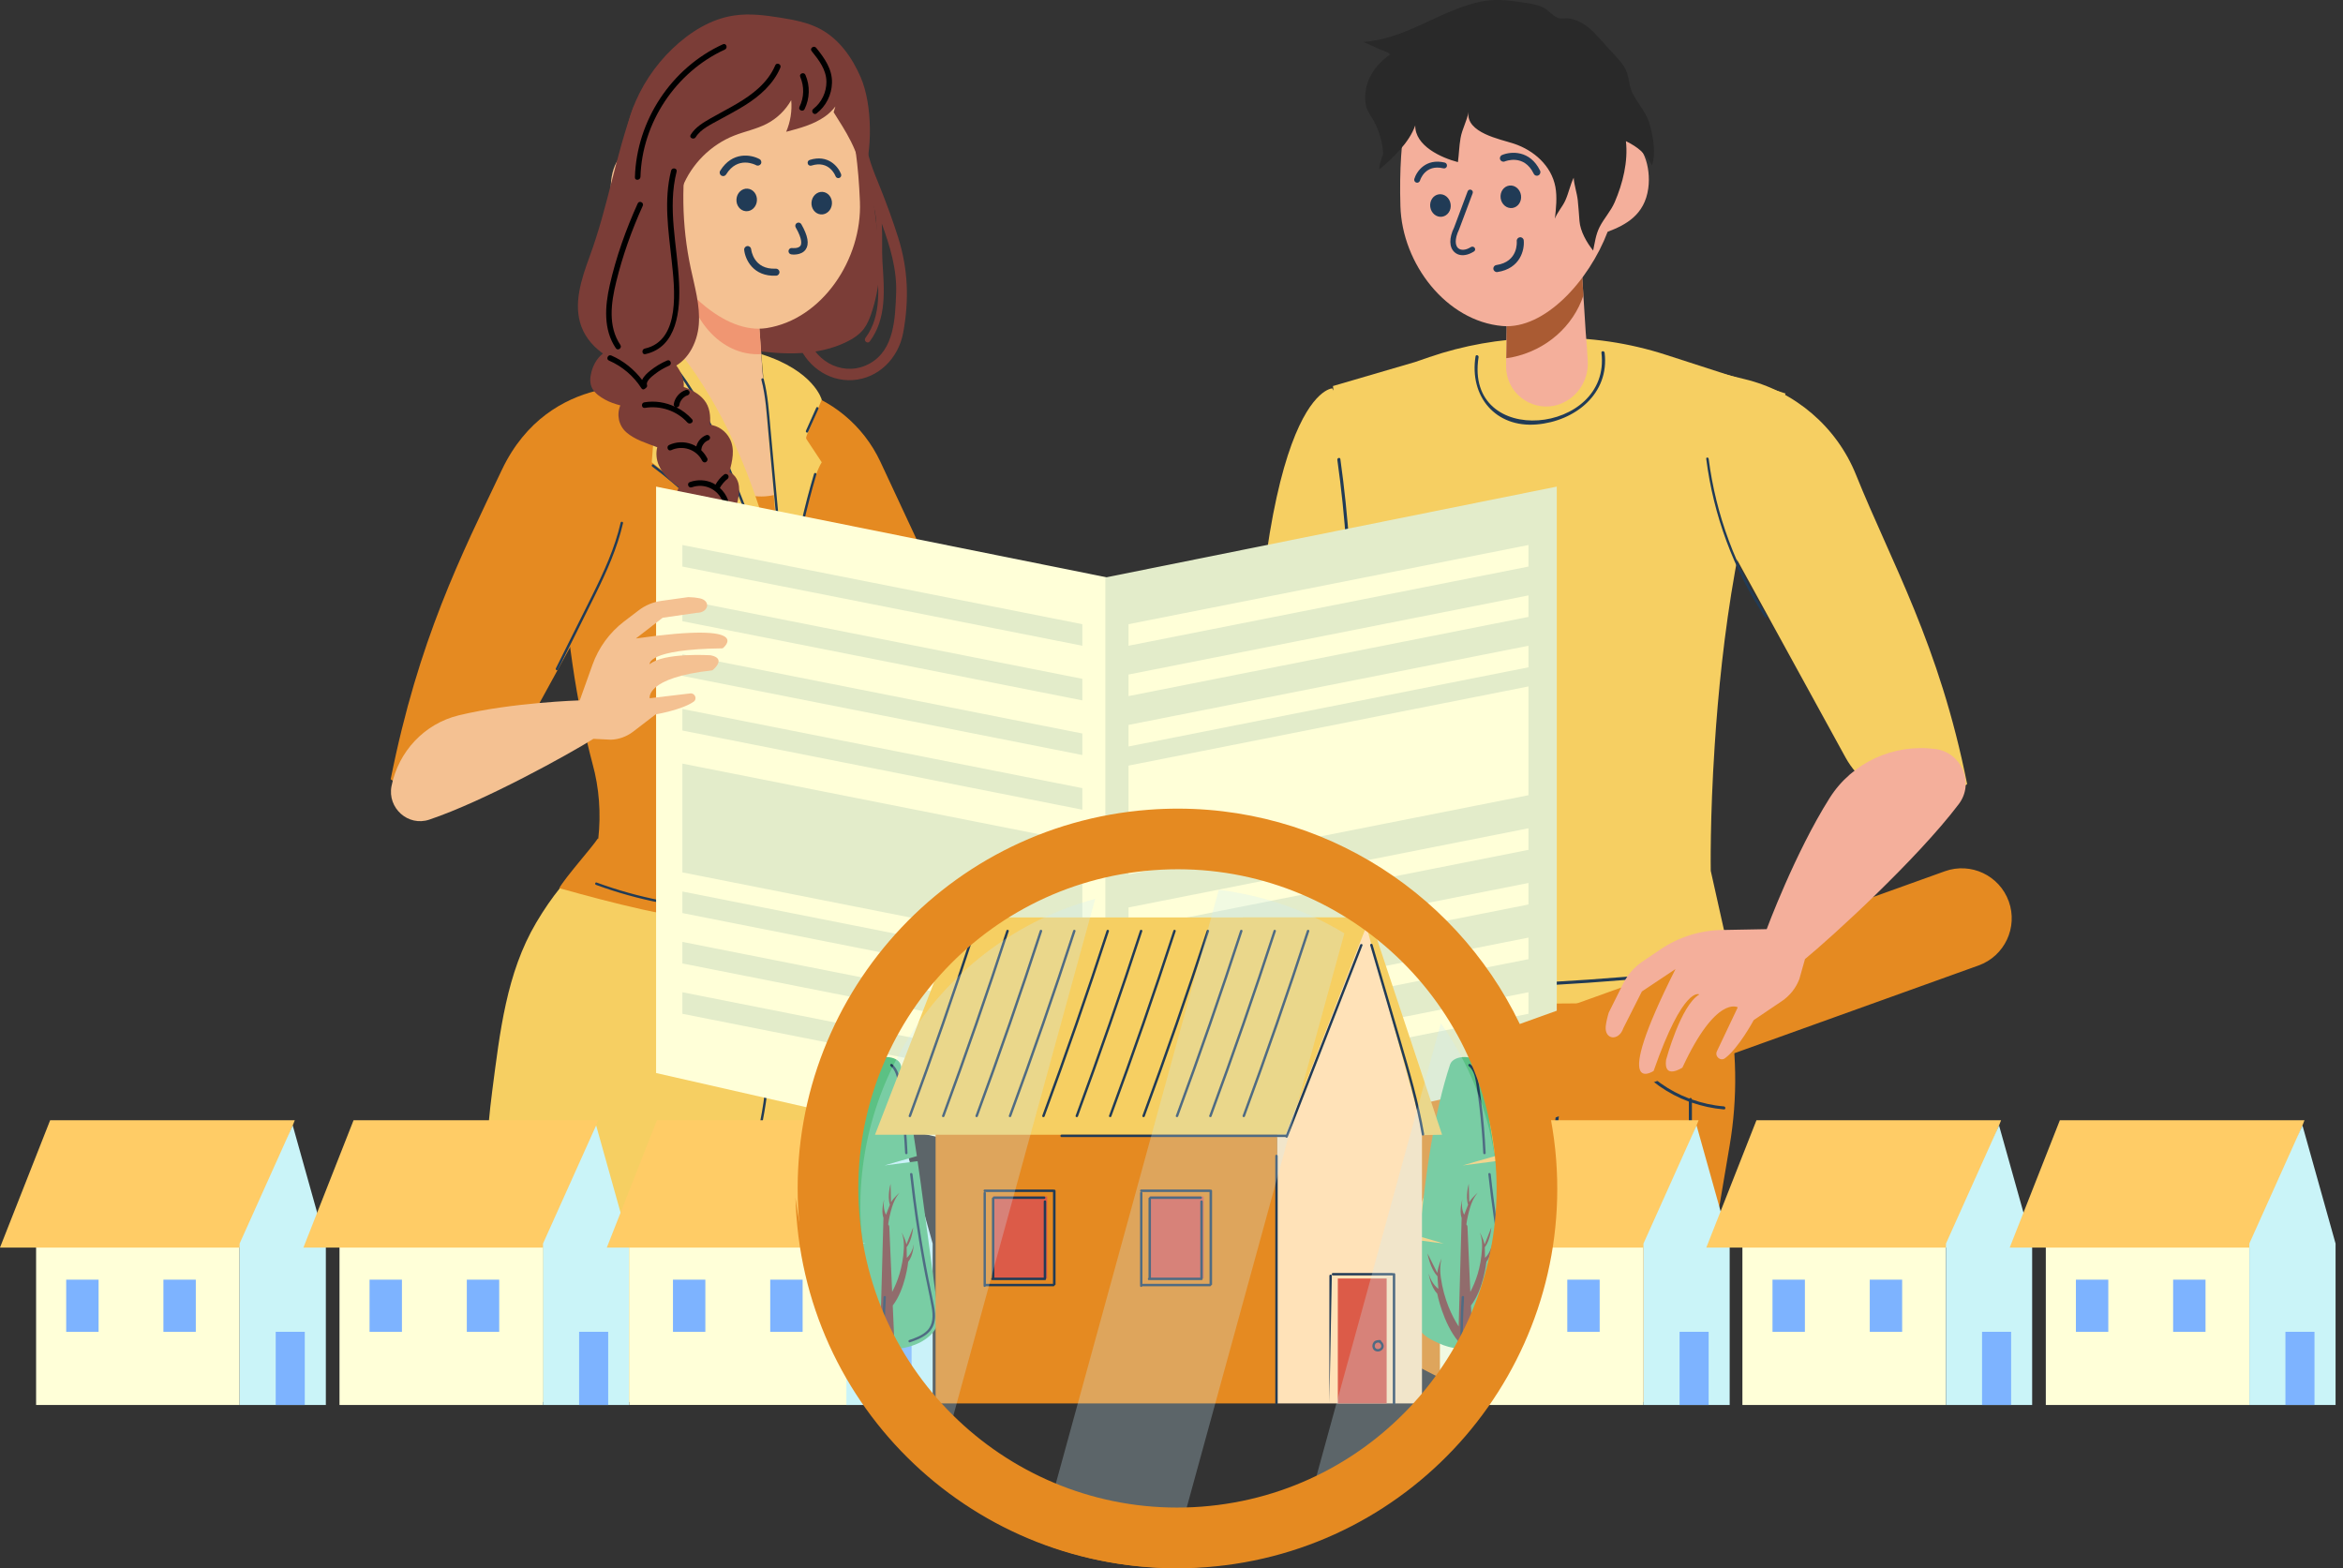 <svg width="251" height="168" viewBox="0 0 251 168" fill="none" xmlns="http://www.w3.org/2000/svg">
<rect x="0" y="0" width="251" height="168" fill="#333333" stroke="none"/>
<path d="M185.286 122.753L180.645 150.187H164.002L165.308 128.067L165.319 127.853L165.261 128.083L159.283 150.187L141.923 141.273C142.676 135.885 143.381 130.811 144.003 126.197C145.048 118.436 145.879 112.004 146.36 107.661C146.668 104.902 146.841 102.995 146.841 102.132L182.333 97.628L182.736 97.581L184.711 105.743C184.821 106.198 184.92 106.642 185.014 107.097C186.08 112.244 186.174 117.564 185.286 122.753Z" fill="#E58A21"/>
<path d="M134.001 89.037H144.682L150.828 54.553L142.723 41.604C142.728 41.604 134.001 41.808 134.001 89.037Z" fill="#F6CF62"/>
<path d="M184.711 99.739C184.863 100.403 184.863 101.082 184.727 101.756L185.025 107.353L145.994 107.666L144.259 102.221C146.747 73.486 142.796 41.353 142.796 41.353L151.591 38.782L153.122 38.254C156.801 36.995 160.652 36.31 164.535 36.232L166.207 36.201C170.367 36.117 174.511 36.728 178.466 38.009L191.285 42.153C186.3 53.414 184.403 68.877 183.692 79.845C183.169 87.731 183.269 93.285 183.269 93.285L184.711 99.739Z" fill="#F6CF62"/>
<path d="M178.064 38.374C178.064 38.374 180.609 39.111 186.864 40.606C192.272 41.897 196.756 45.706 198.831 50.864C202.645 60.333 207.74 68.992 210.735 83.994C206.423 87.187 200.283 85.839 197.702 81.136L185.265 58.467L178.064 38.374Z" fill="#F6CF62"/>
<path d="M181.675 103.909C171.396 105.038 161.081 105.613 150.739 105.634C150.525 105.634 150.519 105.973 150.739 105.968C161.081 105.947 171.396 105.372 181.675 104.244C181.889 104.223 181.894 103.888 181.675 103.909Z" fill="#213B56"/>
<path d="M166.212 102.66C159.978 103.12 153.739 103.261 147.489 103.089C147.269 103.084 147.274 103.418 147.489 103.423C153.739 103.596 159.973 103.455 166.212 102.995C166.426 102.984 166.426 102.645 166.212 102.66Z" fill="#213B56"/>
<path d="M135.464 87.203C138.224 87.678 140.962 87.757 143.742 87.448C143.956 87.422 143.956 87.762 143.742 87.783C140.93 88.097 138.161 88.008 135.376 87.527C135.161 87.496 135.255 87.166 135.464 87.203Z" fill="#213B56"/>
<path d="M171.898 37.784C171.872 37.57 171.532 37.57 171.558 37.784C172.645 46.574 156.843 48.146 158.395 38.26C158.426 38.045 158.102 37.956 158.071 38.171C157.391 42.477 160.224 45.847 164.629 45.466C168.726 45.121 172.441 42.184 171.898 37.784Z" fill="#213B56"/>
<path d="M143.59 49.176C143.559 48.961 143.235 49.05 143.266 49.264C144.129 55.42 144.547 61.587 144.531 67.805C144.531 68.025 144.865 68.025 144.865 67.805C144.881 61.555 144.453 55.358 143.59 49.176Z" fill="#213B56"/>
<path d="M182.265 109.03C171.124 110.995 159.868 110.295 148.649 109.506C148.44 109.49 148.44 109.819 148.649 109.835C159.894 110.629 171.187 111.319 182.354 109.349C182.563 109.313 182.474 108.994 182.265 109.03Z" fill="#213B56"/>
<path d="M184.674 118.52C183.483 118.421 182.338 118.159 181.251 117.778V117.773C181.251 117.6 181.048 117.574 180.964 117.679C178.795 116.863 176.872 115.505 175.32 113.66C175.184 113.498 174.955 113.733 175.09 113.89C176.689 115.792 178.68 117.177 180.922 118.008V126.139C180.922 126.348 181.251 126.353 181.251 126.139V118.118C182.344 118.489 183.483 118.745 184.674 118.844C184.888 118.87 184.883 118.541 184.674 118.52Z" fill="#213B56"/>
<path d="M157.574 112.004C154.23 114.35 149.668 118.118 145.513 118.541C145.304 118.562 145.304 118.891 145.513 118.87C146.909 118.729 148.131 118.201 149.323 117.564C149.312 117.585 149.297 117.595 149.302 117.621C149.49 120.992 149.02 124.263 147.902 127.451C147.834 127.649 148.147 127.738 148.22 127.54C149.354 124.315 149.819 121.039 149.631 117.627C149.626 117.538 149.558 117.491 149.49 117.48C149.966 117.219 150.436 116.947 150.912 116.67C153.258 115.317 155.526 113.843 157.741 112.291C157.914 112.166 157.752 111.878 157.574 112.004Z" fill="#213B56"/>
<path d="M166.855 117.323C166.635 120.913 166.034 124.425 165.062 127.884C165.005 128.088 165.324 128.177 165.381 127.973C166.364 124.482 166.965 120.945 167.189 117.323C167.195 117.114 166.865 117.114 166.855 117.323Z" fill="#213B56"/>
<path d="M169.504 28.832L169.494 29.611L169.625 31.665L169.875 35.599L169.99 37.031L170.09 38.651C170.205 40.428 169.295 42.116 167.754 42.989C167.341 43.218 166.907 43.38 166.484 43.464C163.939 43.987 161.332 42.053 161.347 39.226V39.121V38.928L161.352 38.374L161.368 37.658L161.415 34.465C161.426 34.126 161.608 33.797 161.912 33.635L164.681 32.103L169.363 28.911L169.504 28.832Z" fill="#F4AF9B"/>
<path d="M169.504 28.832L169.494 29.611L169.625 31.665C168.543 34.899 165.695 37.517 161.964 38.28C161.765 38.322 161.567 38.343 161.363 38.369L161.379 37.653L161.426 34.46C161.436 34.121 161.619 33.791 161.922 33.629L164.692 32.098L169.374 28.905L169.504 28.832Z" fill="#AA5B33"/>
<path d="M176.575 20.179C176.888 17.921 176.026 15.057 174.171 15.063C173.617 15.063 173.011 15.324 172.431 15.737C170.502 9.571 165.224 2.971 160.589 2.976C154.522 2.986 149.568 6.409 150.023 22.076C150.201 28.273 154.956 34.408 160.955 34.925C165.465 35.312 170.225 30.081 172.222 24.829C174.145 24.103 176.183 23.037 176.575 20.179Z" fill="#F4AF9B"/>
<path d="M162.941 20.921C163.035 21.584 162.627 22.191 162.027 22.279C161.426 22.368 160.856 21.903 160.762 21.239C160.668 20.576 161.075 19.97 161.676 19.881C162.277 19.792 162.842 20.257 162.941 20.921Z" fill="#213B56"/>
<path d="M155.4 21.856C155.5 22.52 155.087 23.126 154.486 23.215C153.885 23.304 153.315 22.839 153.221 22.175C153.127 21.511 153.535 20.905 154.136 20.816C154.737 20.727 155.301 21.192 155.4 21.856Z" fill="#213B56"/>
<path d="M164.65 18.825C164.509 18.831 164.368 18.747 164.305 18.611C163.265 16.458 161.285 17.263 161.201 17.294C161.008 17.373 160.793 17.284 160.71 17.096C160.631 16.902 160.72 16.683 160.914 16.605C161.849 16.207 163.908 16.056 164.984 18.282C165.073 18.47 164.995 18.695 164.807 18.784C164.754 18.815 164.702 18.825 164.65 18.825Z" fill="#213B56"/>
<path d="M159.994 28.66C160.036 28.524 160.151 28.414 160.302 28.393C162.669 28.043 162.492 25.916 162.486 25.828C162.465 25.624 162.617 25.441 162.826 25.415C163.03 25.394 163.218 25.545 163.234 25.754C163.333 26.763 162.863 28.775 160.412 29.141C160.208 29.172 160.015 29.031 159.983 28.822C159.973 28.764 159.978 28.707 159.994 28.66Z" fill="#213B56"/>
<path d="M154.946 17.921C154.873 18.015 154.747 18.062 154.622 18.031C152.667 17.566 152.14 19.275 152.119 19.348C152.066 19.515 151.894 19.609 151.727 19.562C151.559 19.51 151.465 19.337 151.512 19.17C151.753 18.355 152.746 16.934 154.768 17.414C154.935 17.456 155.045 17.623 155.003 17.796C154.993 17.848 154.972 17.89 154.946 17.921Z" fill="#213B56"/>
<path d="M156.477 27.322C156.231 27.286 156.007 27.186 155.824 27.019C155.238 26.497 155.217 25.504 155.777 24.364L157.224 20.497C157.282 20.346 157.438 20.273 157.595 20.33C157.747 20.388 157.82 20.555 157.762 20.701L156.304 24.589C155.782 25.671 155.913 26.324 156.21 26.585C156.513 26.852 157.041 26.805 157.564 26.471C157.694 26.387 157.888 26.413 157.977 26.544C158.065 26.674 158.045 26.841 157.914 26.93C157.407 27.254 156.905 27.385 156.477 27.322Z" fill="#213B56"/>
<path d="M176.752 13.38C176.407 12.1 175.514 11.18 174.908 10.03C174.443 9.142 174.573 8.055 173.988 7.146C173.424 6.268 172.593 5.521 171.903 4.737C171.213 3.958 170.476 3.065 169.572 2.532C169.112 2.26 168.658 2.067 168.13 1.983C167.775 1.926 167.21 2.046 166.881 1.915C166.317 1.696 165.82 1.011 165.225 0.75C164.503 0.431 163.615 0.337 162.842 0.217C161.509 0.013 160.072 -0.118 158.724 0.154C154.355 1.032 150.619 4.209 146.036 4.491C146.6 4.706 147.133 4.983 147.682 5.228C148.048 5.39 148.691 5.531 148.905 5.845C147.212 7.026 146.083 8.792 146.266 10.929C146.35 11.886 146.971 12.486 147.358 13.312C147.619 13.866 147.818 14.457 147.969 15.042C148.095 15.528 148.142 15.998 148.178 16.468C148.011 17.049 147.724 17.623 147.76 18.156C149.208 16.954 150.985 15.251 151.612 13.432C151.575 15.617 154.376 16.897 156.184 17.367C156.299 16.521 156.315 15.643 156.466 14.786C156.634 13.809 157.161 12.946 157.313 12.001C157.026 14.232 160.704 14.901 162.173 15.387C164.315 16.098 166.197 17.744 166.625 20.022C166.829 21.125 166.693 22.337 166.573 23.424C166.829 22.729 167.388 22.154 167.691 21.469C168.046 20.686 168.208 19.808 168.585 19.04C168.632 19.839 168.94 20.665 169.024 21.469C169.102 22.206 169.149 22.943 169.206 23.68C169.295 24.782 169.98 25.984 170.67 26.841C170.858 25.969 170.941 25.169 171.349 24.343C171.814 23.408 172.551 22.65 172.979 21.657C173.847 19.646 174.427 17.31 174.181 15.12C175.488 15.768 176.266 16.422 176.982 17.707C177.406 16.406 177.097 14.676 176.752 13.38Z" fill="#292929"/>
<path d="M189.289 65.961C185.955 60.913 183.812 55.144 183.044 49.139C183.023 48.977 182.762 48.972 182.783 49.139C183.556 55.191 185.704 61.002 189.064 66.091C189.158 66.232 189.383 66.102 189.289 65.961Z" fill="#213B56"/>
<path d="M95.028 141.168L95.175 150.188H52.136C51.588 138.508 51.541 125.92 52.732 116.864C53.552 110.593 54.237 104.249 57.456 98.814C58.292 97.403 59.139 96.186 59.969 95.156C60.278 94.759 60.591 94.393 60.895 94.049C63.335 91.237 65.289 90.103 65.289 90.103L68.482 90.171L91.893 90.641C91.893 90.641 92.254 91.624 92.567 92.538C92.572 92.543 92.572 92.543 92.572 92.549C92.797 93.218 93.001 93.855 93.022 94.054C93.058 94.514 93.1 94.973 93.142 95.439C93.142 95.444 93.142 95.444 93.142 95.449C93.178 95.893 93.22 96.343 93.257 96.787C93.335 97.618 93.408 98.443 93.487 99.269L94.103 105.832C94.203 106.721 94.265 107.578 94.339 108.45C94.448 109.731 94.548 111.016 94.631 112.302C94.642 112.464 94.652 112.631 94.663 112.788C94.903 116.393 95.07 120.004 95.164 123.61C95.321 129.473 95.269 135.326 95.028 141.168Z" fill="#F6CF62"/>
<path d="M83.124 41.191L84.875 41.641C89.035 42.706 92.499 45.581 94.318 49.474L102.961 67.993L91.135 73.12L74.455 60.306L83.124 41.191Z" fill="#E58A21"/>
<path d="M92.337 13.662C92.358 13.944 92.436 14.222 92.504 14.493C92.87 15.982 93.064 17.503 93.257 19.024C93.476 20.769 93.696 22.515 93.915 24.255C94.067 25.446 94.213 26.638 94.239 27.84C94.276 29.789 93.968 31.743 93.341 33.588C93.142 34.163 92.912 34.732 92.546 35.218C92.06 35.856 91.365 36.3 90.644 36.65C87.603 38.118 84.049 38.014 80.705 37.538C79.268 37.334 77.836 37.068 76.462 36.587C74.988 36.07 73.53 35.244 72.778 33.875C72.375 33.138 72.208 32.297 72.088 31.466C71.879 30.055 71.785 28.618 71.926 27.202C72.203 24.412 73.368 21.793 74.633 19.29C75.239 18.094 75.876 16.902 76.775 15.909C77.742 14.843 78.97 14.049 80.005 13.051C80.564 12.508 81.269 11.849 82.006 12.11" fill="#7B3D37"/>
<path d="M59.912 95.141C71.539 98.401 84.786 101.474 93.43 96.693C93.335 96.489 91.501 87.856 91.763 85.458C91.773 85.437 91.773 85.426 91.773 85.405L92.865 75.393L93.2 74.944L95.426 72.002C95.713 71.672 95.98 71.338 96.215 70.983C96.591 70.439 96.91 69.87 97.176 69.279C97.27 69.065 97.359 68.85 97.422 68.647C98.248 66.452 98.362 64.048 97.73 61.77C97.495 60.902 97.14 60.056 96.68 59.235L95.76 57.642L92.923 52.688L88.408 44.813C87.253 42.738 85.126 41.369 82.759 41.134H82.696C82.513 41.123 82.33 41.113 82.126 41.081C82.126 41.081 80.543 41.102 78.63 41.113C77.423 41.123 76.086 41.155 74.952 41.186C74.257 41.207 73.635 41.238 73.165 41.27C72.025 41.348 69.799 41.499 67.751 41.641C64.845 41.844 62.358 43.856 61.611 46.673C61.605 46.689 61.605 46.699 61.6 46.715C60.66 50.19 60.294 54.255 60.315 58.441C60.325 62.679 60.733 67.053 61.318 71.066C61.908 75.174 62.708 78.92 63.471 81.794C64.197 84.418 64.391 87.145 64.093 89.842C64.093 89.842 64.04 89.811 64.03 89.842C63.408 90.798 60.566 93.975 59.912 95.141Z" fill="#E58A21"/>
<path d="M82.565 53.1C80.836 53.393 79.054 52.912 77.617 51.893C75.307 50.252 73.687 47.896 72.553 45.529C71.419 43.156 70.933 42.848 70.583 41.144C71.78 41.416 72.914 40.507 72.903 39.284L73.055 24.354L73.734 25.013L81.139 32.161L81.552 37.936L81.688 39.859C81.761 40.935 81.991 40.998 83.046 41.238L85.894 41.892C87.404 49.725 85.084 52.661 82.565 53.1Z" fill="#F4C192"/>
<path d="M72.914 37.857C72.914 37.857 66.329 40.24 66.748 41.599L70.264 43.888L69.82 49.521C69.82 49.521 82.602 59.215 84.029 65.851C84.029 65.851 82.153 49.704 72.914 37.857Z" fill="#F6CF62"/>
<path d="M81.552 37.936L83.987 65.522C83.987 65.522 86.406 52.045 88.031 49.521L86.307 46.913L88.031 42.816C88.031 42.811 87.206 39.712 81.552 37.936Z" fill="#F6CF62"/>
<path d="M78.061 57.203C75.558 54.532 72.956 51.946 70.008 49.761C69.872 49.662 69.742 49.887 69.878 49.986C72.741 52.108 75.281 54.621 77.716 57.213C80.036 59.685 82.822 62.209 84.013 65.464C84.07 65.621 84.321 65.553 84.264 65.396C83.072 62.162 80.365 59.669 78.061 57.203Z" fill="#213B56"/>
<path d="M83.057 51.564C82.884 49.662 82.707 47.765 82.534 45.863C82.372 44.107 82.268 42.33 81.818 40.616C81.776 40.454 81.526 40.522 81.567 40.684C82.043 42.498 82.137 44.389 82.309 46.25C82.482 48.105 82.649 49.965 82.822 51.82C83.161 55.536 83.501 59.246 83.846 62.961C83.862 63.128 84.123 63.128 84.107 62.961C83.752 59.162 83.407 55.363 83.057 51.564Z" fill="#213B56"/>
<path d="M87.206 50.754C86.166 54.261 85.361 57.83 84.792 61.446C84.766 61.608 85.016 61.681 85.043 61.514C85.612 57.903 86.417 54.328 87.457 50.822C87.504 50.665 87.253 50.597 87.206 50.754Z" fill="#213B56"/>
<path d="M87.446 43.673C87.075 44.499 86.71 45.319 86.338 46.145C86.271 46.297 86.495 46.432 86.563 46.276C86.934 45.455 87.3 44.63 87.671 43.804C87.744 43.652 87.514 43.522 87.446 43.673Z" fill="#213B56"/>
<path d="M77.706 48.883C76.415 45.732 74.952 42.633 72.903 39.89C72.804 39.759 72.579 39.885 72.679 40.021C74.758 42.806 76.232 45.962 77.544 49.166C78.928 52.557 80.235 55.98 81.578 59.387C81.641 59.544 81.891 59.476 81.829 59.319C80.454 55.839 79.122 52.343 77.706 48.883Z" fill="#213B56"/>
<path d="M68.921 46.453C69.323 43.548 66.658 41.154 63.821 41.876C60.429 42.738 56.322 44.943 53.756 50.346C49.377 59.57 44.846 68.474 41.852 83.477C46.163 86.67 52.303 85.322 54.885 80.618L61.736 68.129C65.43 61.404 67.865 54.057 68.921 46.453Z" fill="#E58A21"/>
<path d="M72.83 76.569C78.348 77.169 85.335 73.679 86.85 68.119C86.913 67.899 87.258 67.993 87.195 68.213C85.627 73.961 78.52 77.54 72.83 76.924C72.605 76.903 72.6 76.543 72.83 76.569Z" fill="#213B56"/>
<path d="M97.416 61.08C97.369 60.918 97.119 60.986 97.166 61.148C98.89 67.121 95.88 73.48 90.184 75.942C90.033 76.01 90.163 76.234 90.315 76.166C96.121 73.658 99.172 67.152 97.416 61.08Z" fill="#213B56"/>
<path d="M66.491 55.985C65.859 58.739 64.673 61.304 63.424 63.823C62.138 66.42 60.837 69.007 59.546 71.599C59.473 71.751 59.698 71.881 59.771 71.73C61.098 69.065 62.441 66.405 63.758 63.734C64.976 61.263 66.12 58.744 66.742 56.047C66.784 55.891 66.528 55.823 66.491 55.985Z" fill="#213B56"/>
<path d="M91.956 95.621C82.769 98.208 72.872 97.826 63.915 94.54C63.758 94.482 63.69 94.733 63.847 94.79C72.846 98.088 82.8 98.469 92.029 95.872C92.186 95.825 92.118 95.574 91.956 95.621Z" fill="#213B56"/>
<path d="M81.917 117.167C81.264 122.46 79.482 127.508 78.223 132.671C76.984 137.735 76.153 142.887 75.714 148.082C75.699 148.249 75.96 148.249 75.976 148.082C76.425 142.746 77.298 137.447 78.594 132.253C79.848 127.237 81.541 122.319 82.178 117.167C82.199 117.005 81.938 117.005 81.917 117.167Z" fill="#213B56"/>
<path d="M96.22 25.446C95.65 23.649 95.002 21.872 94.302 20.121C93.576 18.303 92.766 16.531 92.745 14.54C92.734 13.772 91.548 13.898 91.553 14.666C91.574 16.594 92.269 18.402 93.006 20.179C92.881 20.268 92.807 20.435 92.917 20.597C94.307 22.692 93.79 25.478 93.926 27.855C94.088 30.672 94.511 33.776 92.713 36.196C92.483 36.504 92.943 36.885 93.173 36.577C95.018 34.1 94.725 30.996 94.537 28.09C94.454 26.763 94.553 25.337 94.464 23.957C95.337 26.366 96.1 28.853 96 31.424C95.896 34.09 95.807 37.434 93.22 38.913C90.581 40.418 87.43 38.918 86.542 36.112C86.307 35.375 85.188 35.804 85.424 36.54C86.223 39.064 88.663 40.899 91.35 40.716C94.156 40.528 96.251 38.338 96.753 35.657C97.401 32.161 97.291 28.838 96.22 25.446Z" fill="#7B3D37"/>
<path d="M81.552 37.936C81.416 37.941 81.28 37.946 81.144 37.946C76.833 37.946 73.337 33.546 73.337 28.117C73.337 27.03 73.478 25.985 73.734 25.013L81.139 32.161L81.552 37.936Z" fill="#F09672"/>
<path d="M65.577 21.532C65.112 19.311 65.77 16.401 67.615 16.275C68.163 16.239 68.785 16.453 69.391 16.829C70.886 10.558 75.688 3.629 80.297 3.321C86.333 2.913 91.496 5.981 92.123 21.605C92.368 27.787 88.063 34.215 82.126 35.145C77.664 35.84 72.569 30.959 70.217 25.875C68.268 25.274 66.162 24.354 65.577 21.532Z" fill="#F4C192"/>
<path d="M78.897 21.334C78.845 22.003 79.294 22.577 79.9 22.624C80.506 22.671 81.039 22.17 81.086 21.501C81.139 20.832 80.689 20.257 80.083 20.21C79.477 20.163 78.944 20.665 78.897 21.334Z" fill="#213B56"/>
<path d="M86.934 21.678C86.882 22.347 87.331 22.922 87.937 22.969C88.543 23.016 89.076 22.515 89.124 21.846C89.176 21.177 88.726 20.602 88.12 20.555C87.519 20.508 86.986 21.01 86.934 21.678Z" fill="#213B56"/>
<path d="M77.423 18.862C77.564 18.878 77.711 18.815 77.789 18.684C79.043 16.657 80.925 17.655 81.003 17.697C81.186 17.796 81.411 17.728 81.515 17.55C81.614 17.367 81.546 17.143 81.364 17.043C80.475 16.557 78.453 16.192 77.152 18.292C77.042 18.47 77.099 18.7 77.272 18.81C77.319 18.836 77.371 18.852 77.423 18.862Z" fill="#213B56"/>
<path d="M83.459 28.984C83.391 28.859 83.26 28.775 83.109 28.78C80.726 28.9 80.48 26.784 80.47 26.695C80.449 26.491 80.266 26.34 80.057 26.361C79.853 26.382 79.702 26.565 79.723 26.774C79.827 27.782 80.679 29.653 83.145 29.533C83.355 29.522 83.511 29.345 83.501 29.136C83.501 29.083 83.485 29.031 83.459 28.984Z" fill="#213B56"/>
<path d="M86.6 17.65C86.678 17.738 86.809 17.775 86.929 17.738C88.841 17.138 89.484 18.805 89.51 18.878C89.573 19.04 89.751 19.123 89.918 19.061C90.08 18.998 90.163 18.82 90.101 18.653C89.803 17.854 88.716 16.511 86.741 17.132C86.573 17.185 86.479 17.362 86.537 17.529C86.547 17.576 86.568 17.613 86.6 17.65Z" fill="#213B56"/>
<path d="M84.76 27.249C84.572 27.218 84.447 27.045 84.473 26.857C84.504 26.669 84.677 26.538 84.865 26.57C84.87 26.57 85.523 26.653 85.748 26.329C85.852 26.178 86.004 25.687 85.241 24.359C85.147 24.192 85.204 23.983 85.371 23.889C85.539 23.795 85.748 23.852 85.842 24.014C86.552 25.258 86.709 26.141 86.317 26.716C85.842 27.406 84.807 27.26 84.76 27.249Z" fill="#213B56"/>
<path d="M92.207 8.285C91.297 6.164 89.876 4.162 87.833 3.086C86.531 2.401 85.053 2.124 83.6 1.894C81.975 1.633 80.313 1.419 78.683 1.654C76.159 2.014 73.891 3.446 72.046 5.207C68.252 8.834 65.974 14.321 67.144 19.437C67.583 21.36 68.477 23.147 69.433 24.877C69.856 25.645 70.301 26.413 70.943 27.014C71.586 27.61 72.459 28.017 73.326 27.902C72.187 25.467 72.103 22.562 73.096 20.064C74.089 17.566 76.148 15.512 78.646 14.525C79.801 14.07 81.039 13.83 82.142 13.26C83.234 12.696 84.154 11.802 84.76 10.731C84.865 11.88 84.676 13.056 84.222 14.117C85.674 13.736 87.159 13.344 88.381 12.476C88.799 12.184 89.176 11.818 89.494 11.405L89.306 12.022C90.472 13.908 92.06 16.119 92.416 19.223C93.487 16.197 93.476 11.232 92.207 8.285Z" fill="#7B3D37"/>
<path d="M67.902 11.337C65.901 16.793 65.164 22.039 63.162 27.49C62.279 29.899 61.391 32.564 62.279 34.973C63.251 37.596 66.084 39.085 68.837 39.566C69.762 39.728 70.729 39.801 71.623 39.529C73.577 38.928 74.706 36.796 74.862 34.764C75.019 32.726 74.418 30.719 73.995 28.723C73.018 24.135 72.945 19.353 73.781 14.739C73.995 13.548 74.272 12.319 73.979 11.144C73.687 9.968 72.61 8.886 71.414 9.054" fill="#7B3D37"/>
<path d="M77.397 60.505C77.408 60.495 77.418 60.484 77.428 60.474C78.087 59.664 78.761 58.723 79.054 57.709C79.294 56.889 79.132 55.938 78.495 55.368C78.86 54.422 79.174 53.393 79.179 52.384C79.184 51.59 78.808 50.874 78.144 50.566C78.442 49.385 78.777 48.126 78.171 46.981C77.742 46.171 76.948 45.612 76.054 45.502C76.138 44.562 76.044 43.595 75.432 42.848C74.899 42.194 74.089 41.75 73.253 41.458C73.253 41.332 73.258 41.207 73.248 41.081C73.133 39.78 72.219 38.693 71.21 37.935C70.118 37.12 68.785 36.593 67.406 36.676C66.47 36.734 65.556 37.094 64.845 37.695C64.093 38.155 63.596 38.955 63.366 39.812C63.204 40.407 63.147 41.076 63.46 41.63C63.758 42.158 64.296 42.518 64.814 42.806C65.31 43.083 65.869 43.271 66.455 43.428C66.037 44.42 66.272 45.591 67.113 46.323C67.986 47.086 69.229 47.462 70.41 47.911C70.248 48.549 70.316 49.249 70.578 49.845C71.022 50.858 71.858 51.564 72.731 52.196C72.48 52.667 72.37 53.215 72.464 53.743C72.631 54.652 73.185 55.248 73.875 55.765C73.588 56.058 73.358 56.413 73.222 56.79C73.044 57.27 72.856 57.897 72.913 58.42C72.96 58.849 73.269 59.141 73.514 59.47C72.443 59.773 71.56 60.651 71.403 61.874C71.267 62.919 71.842 63.802 71.978 64.806C72.103 65.746 71.858 66.697 70.98 67.173C70.353 67.513 70.933 68.411 71.544 68.218C73.875 67.481 76.801 67.001 77.883 64.497C78.484 63.123 78.244 61.597 77.397 60.505Z" fill="#7B3D37"/>
<path d="M71.471 38.615C70.823 38.892 70.217 39.258 69.668 39.697C69.339 39.963 68.963 40.297 68.79 40.7C67.928 39.566 66.794 38.651 65.488 38.082C65.132 37.93 64.882 38.474 65.237 38.625C66.664 39.247 67.876 40.282 68.712 41.588C68.843 41.787 69.057 41.724 69.172 41.572C69.282 41.505 69.365 41.39 69.313 41.233C69.24 41.013 69.402 40.789 69.538 40.627C69.721 40.412 69.951 40.23 70.17 40.062C70.635 39.702 71.142 39.404 71.685 39.169C72.035 39.022 71.826 38.458 71.471 38.615Z" fill="black"/>
<path d="M74.141 44.912C73.666 44.379 73.091 43.945 72.464 43.632C72.615 43.637 72.757 43.548 72.778 43.391C72.783 43.355 72.788 43.318 72.798 43.287C72.804 43.271 72.809 43.25 72.809 43.234C72.819 43.172 72.861 43.098 72.887 43.041C72.903 43.01 72.913 42.983 72.929 42.957C72.939 42.942 72.945 42.926 72.955 42.91C72.997 42.853 73.039 42.795 73.086 42.738C73.107 42.712 73.128 42.691 73.149 42.665C73.159 42.654 73.175 42.639 73.185 42.628C73.237 42.581 73.295 42.534 73.352 42.498C73.384 42.477 73.415 42.461 73.441 42.44C73.478 42.419 73.446 42.445 73.431 42.445C73.446 42.445 73.478 42.424 73.488 42.414C73.551 42.383 73.619 42.356 73.687 42.336C73.838 42.288 73.922 42.09 73.859 41.949C73.791 41.792 73.635 41.724 73.473 41.776C72.804 41.991 72.286 42.602 72.177 43.297C72.156 43.412 72.229 43.517 72.328 43.579C71.309 43.093 70.159 42.905 69.025 43.098C68.649 43.161 68.707 43.757 69.088 43.694C70.75 43.417 72.511 44.002 73.64 45.262C73.906 45.544 74.397 45.199 74.141 44.912Z" fill="black"/>
<path d="M75.777 49.113C75.615 48.789 75.396 48.496 75.134 48.24C75.134 48.219 75.134 48.209 75.129 48.199C75.129 48.183 75.134 48.162 75.134 48.146C75.14 48.073 75.155 48.005 75.176 47.937C75.176 47.932 75.176 47.937 75.176 47.932C75.181 47.916 75.187 47.901 75.192 47.885C75.202 47.849 75.218 47.817 75.234 47.781C75.249 47.749 75.265 47.718 75.281 47.692C75.291 47.676 75.302 47.66 75.307 47.645C75.349 47.587 75.39 47.53 75.437 47.472C75.458 47.446 75.484 47.42 75.505 47.399C75.531 47.373 75.537 47.373 75.505 47.399C75.521 47.389 75.531 47.373 75.547 47.362C75.599 47.316 75.662 47.274 75.72 47.237C75.725 47.237 75.74 47.227 75.751 47.221C75.761 47.216 75.772 47.211 75.772 47.211C75.808 47.195 75.84 47.18 75.876 47.169C76.023 47.112 76.112 46.929 76.049 46.782C75.986 46.636 75.819 46.553 75.662 46.61C75.129 46.814 74.732 47.279 74.591 47.822C74.434 47.723 74.267 47.639 74.089 47.577C73.311 47.284 72.438 47.316 71.685 47.666C71.335 47.828 71.55 48.387 71.9 48.225C73.117 47.66 74.601 48.126 75.213 49.343C75.286 49.484 75.437 49.578 75.599 49.516C75.74 49.447 75.85 49.259 75.777 49.113Z" fill="black"/>
<path d="M77.977 53.524C77.794 53.038 77.491 52.609 77.11 52.264C77.115 52.254 77.13 52.254 77.136 52.243C77.162 52.191 77.188 52.144 77.219 52.097C77.225 52.087 77.23 52.081 77.235 52.071C77.251 52.05 77.261 52.029 77.277 52.008C77.34 51.914 77.407 51.825 77.486 51.736C77.559 51.653 77.632 51.569 77.711 51.496C77.716 51.491 77.716 51.491 77.721 51.486C77.721 51.486 77.716 51.491 77.726 51.48C77.747 51.465 77.768 51.444 77.789 51.428C77.836 51.386 77.883 51.35 77.93 51.313C78.055 51.219 78.103 51.026 77.998 50.895C77.899 50.77 77.711 50.723 77.58 50.827C77.193 51.125 76.885 51.496 76.645 51.919C76.566 51.872 76.493 51.815 76.415 51.773C75.636 51.381 74.711 51.35 73.896 51.642C73.535 51.773 73.744 52.332 74.11 52.202C75.448 51.716 76.927 52.411 77.418 53.738C77.549 54.099 78.108 53.889 77.977 53.524Z" fill="black"/>
<path d="M78.531 55.63C78.463 55.478 78.301 55.4 78.144 55.457C77.794 55.582 77.455 55.729 77.125 55.891C77.047 55.933 76.963 55.974 76.885 56.016C76.786 56.068 76.697 56.115 76.618 56.204C76.598 56.225 76.592 56.257 76.577 56.278C76.514 56.168 76.446 56.063 76.347 55.99C76.19 55.87 76.002 55.823 75.814 55.802C75.453 55.76 75.087 55.729 74.727 55.692C74.565 55.676 74.408 55.771 74.382 55.938C74.356 56.089 74.466 56.267 74.627 56.283C74.946 56.314 75.265 56.345 75.584 56.377C75.704 56.387 75.866 56.382 75.965 56.445C76.012 56.476 76.017 56.492 76.049 56.539C76.07 56.575 76.091 56.617 76.112 56.675C76.315 57.223 76.389 57.83 76.383 58.41C76.383 58.572 76.566 58.692 76.713 58.676C76.89 58.655 76.979 58.509 76.979 58.347C76.979 58.002 76.953 57.657 76.89 57.317C76.864 57.161 76.833 56.999 76.791 56.842C76.922 56.863 77.063 56.816 77.11 56.696C77.131 56.648 77.115 56.607 77.115 56.56C77.115 56.56 77.12 56.56 77.12 56.554C77.246 56.476 77.387 56.413 77.522 56.351C77.794 56.225 78.071 56.11 78.353 56.006C78.505 55.964 78.594 55.776 78.531 55.63Z" fill="black"/>
<path d="M77.151 60.703C76.514 60.578 75.845 60.709 75.291 61.043C74.941 60.479 74.418 60.019 73.807 59.747C73.457 59.59 73.206 60.134 73.556 60.291C74.047 60.51 74.45 60.86 74.753 61.304C74.899 61.524 75.009 61.754 75.093 62.01C75.134 62.135 75.155 62.235 75.176 62.36C75.187 62.433 75.202 62.506 75.202 62.574C75.202 62.548 75.197 62.606 75.197 62.621C74.92 62.846 75.249 63.301 75.558 63.086C75.913 62.841 75.798 62.355 75.709 61.999C75.673 61.848 75.62 61.702 75.558 61.555C75.594 61.534 75.626 61.508 75.662 61.487C75.683 61.477 75.694 61.472 75.667 61.482C75.683 61.472 75.699 61.467 75.714 61.456C75.746 61.44 75.782 61.425 75.814 61.409C75.882 61.378 75.95 61.352 76.023 61.331C76.059 61.32 76.096 61.31 76.127 61.299C76.148 61.294 76.164 61.289 76.132 61.299C76.153 61.294 76.18 61.289 76.2 61.284C76.347 61.252 76.493 61.236 76.639 61.236C76.66 61.236 76.676 61.236 76.697 61.236C76.744 61.236 76.65 61.231 76.702 61.236C76.739 61.242 76.775 61.242 76.812 61.247C76.89 61.252 76.969 61.268 77.047 61.284C77.198 61.315 77.371 61.195 77.392 61.038C77.418 60.881 77.319 60.735 77.151 60.703Z" fill="black"/>
<path d="M72.746 30.264C72.558 26.293 71.487 22.321 72.485 18.376C72.579 18.005 71.989 17.906 71.894 18.277C71.09 21.459 71.607 24.694 71.952 27.908C72.266 30.818 72.976 36.483 69.073 37.34C68.702 37.423 68.759 38.019 69.135 37.936C72.579 37.178 72.887 33.154 72.746 30.264Z" fill="black"/>
<path d="M66.46 36.953C65.106 34.952 65.467 32.417 66.01 30.207C66.695 27.401 67.667 24.673 68.858 22.044C69.015 21.694 68.472 21.444 68.315 21.794C67.045 24.605 65.995 27.547 65.316 30.562C64.809 32.815 64.62 35.302 65.974 37.303C66.188 37.622 66.674 37.272 66.46 36.953Z" fill="black"/>
<path d="M83.051 6.994C82.262 8.86 80.626 10.119 78.923 11.117C78.014 11.656 77.068 12.131 76.153 12.659C75.333 13.134 74.497 13.615 73.99 14.441C73.786 14.77 74.335 15.016 74.533 14.692C75.077 13.814 76.2 13.312 77.073 12.826C77.998 12.314 78.939 11.828 79.832 11.264C81.405 10.276 82.863 8.991 83.6 7.24C83.746 6.89 83.203 6.639 83.051 6.994Z" fill="black"/>
<path d="M86.286 8.024C86.134 7.668 85.575 7.883 85.727 8.238C86.171 9.268 86.145 10.438 85.648 11.441C85.476 11.786 86.025 12.037 86.192 11.692C86.756 10.553 86.793 9.189 86.286 8.024Z" fill="black"/>
<path d="M89.129 8.876C89.165 7.397 88.329 6.226 87.436 5.124C87.195 4.826 86.704 5.171 86.95 5.474C87.728 6.441 88.517 7.454 88.533 8.75C88.543 9.874 88.016 10.982 87.127 11.666C86.824 11.901 87.169 12.387 87.477 12.152C88.491 11.374 89.097 10.156 89.129 8.876Z" fill="black"/>
<path d="M77.444 4.742C71.915 7.271 68.189 12.926 68.017 19.003C68.007 19.384 68.602 19.322 68.613 18.94C68.775 13.155 72.396 7.71 77.658 5.307C78.008 5.139 77.799 4.58 77.444 4.742Z" fill="black"/>
<path d="M70.285 52.128V114.946L118.648 125.946V61.864L70.285 52.128Z" fill="#FFFFD8"/>
<path d="M166.772 52.128V114.946L118.413 125.946V61.864L166.772 52.128Z" fill="#E3ECCA"/>
<path d="M163.741 106.292L120.896 114.773V117.083L163.741 108.602V106.292Z" fill="#FFFFD8"/>
<path d="M163.741 100.44L120.896 108.921V111.231L163.741 102.749V100.44Z" fill="#FFFFD8"/>
<path d="M163.741 94.587L120.896 103.063V105.373L163.741 96.891V94.587Z" fill="#FFFFD8"/>
<path d="M163.741 88.729L120.896 97.21V99.52L163.741 91.038V88.729Z" fill="#FFFFD8"/>
<path d="M163.741 73.533L120.896 82.014V93.667L163.741 85.186V73.533Z" fill="#FFFFD8"/>
<path d="M163.741 69.174L120.896 77.656V79.965L163.741 71.484V69.174Z" fill="#FFFFD8"/>
<path d="M163.741 63.782L120.896 72.258V74.567L163.741 66.086V63.782Z" fill="#FFFFD8"/>
<path d="M163.741 58.383L120.896 66.865V69.174L163.741 60.693V58.383Z" fill="#FFFFD8"/>
<path d="M115.947 69.174L73.102 60.693V58.383L115.947 66.865V69.174Z" fill="#E3ECCA"/>
<path d="M115.947 75.027L73.102 66.546V64.236L115.947 72.717V75.027Z" fill="#E3ECCA"/>
<path d="M115.947 80.88L73.102 72.404V70.094L115.947 78.575V80.88Z" fill="#E3ECCA"/>
<path d="M115.947 86.738L73.102 78.257V75.947L115.947 84.428V86.738Z" fill="#E3ECCA"/>
<path d="M115.947 101.934L73.102 93.453V81.8L115.947 90.281V101.934Z" fill="#E3ECCA"/>
<path d="M115.947 106.292L73.102 97.811V95.501L115.947 103.982V106.292Z" fill="#E3ECCA"/>
<path d="M115.947 111.685L73.102 103.209V100.899L115.947 109.38V111.685Z" fill="#E3ECCA"/>
<path d="M115.947 117.083L73.102 108.602V106.292L115.947 114.773V117.083Z" fill="#E3ECCA"/>
<path d="M45.981 87.804C51.912 85.813 61.025 80.744 63.575 79.145L65.446 79.239C66.303 79.208 67.134 78.905 67.814 78.387L70.238 76.527C70.238 76.527 73.06 76.046 74.309 75.168C74.722 74.876 74.45 74.222 73.948 74.28L69.601 74.797C69.601 74.797 69.13 72.597 76.316 71.808C76.316 71.808 77.93 70.554 76.127 70.194C76.127 70.194 71.079 69.875 69.601 71.155C69.601 71.155 69.224 69.551 77.418 69.451C77.418 69.451 81.222 66.525 68.122 68.396L70.991 66.175L74.643 65.647C75.913 65.647 76.195 64.346 74.952 64.09C74.623 64.022 74.22 63.975 73.734 63.965L70.844 64.367C69.961 64.492 69.13 64.837 68.42 65.381L66.857 66.572C65.3 67.763 64.124 69.378 63.466 71.223L62.107 75.027C62.107 75.027 54.822 75.247 49.132 76.632C45.463 77.525 42.678 80.509 41.941 84.214C41.487 86.56 43.718 88.562 45.981 87.804Z" fill="#F4C192"/>
<path d="M25.668 133.215H3.867V150.506H25.668V133.215Z" fill="#FFFFD8"/>
<path d="M26.207 133.643H0L5.372 120.004H31.579L26.207 133.643Z" fill="#FFCC66"/>
<path d="M31.359 120.558L34.907 133.215V150.506H25.669V133.215L31.359 120.558Z" fill="#CAF4F8"/>
<path d="M10.561 137.082H7.091V142.668H10.561V137.082Z" fill="#7DB3FF"/>
<path d="M20.976 137.082H17.506V142.668H20.976V137.082Z" fill="#7DB3FF"/>
<path d="M32.65 142.668H29.535V150.506H32.65V142.668Z" fill="#7DB3FF"/>
<path d="M58.172 133.215H36.37V150.506H58.172V133.215Z" fill="#FFFFD8"/>
<path d="M58.71 133.643H32.504L37.876 120.004H64.082L58.71 133.643Z" fill="#FFCC66"/>
<path d="M63.863 120.558L67.411 133.215V150.506H58.172V133.215L63.863 120.558Z" fill="#CAF4F8"/>
<path d="M43.059 137.082H39.59V142.668H43.059V137.082Z" fill="#7DB3FF"/>
<path d="M53.479 137.082H50.009V142.668H53.479V137.082Z" fill="#7DB3FF"/>
<path d="M65.153 142.668H62.039V150.506H65.153V142.668Z" fill="#7DB3FF"/>
<path d="M90.926 133.256H67.411V150.501H90.926V133.256Z" fill="#FFFFD8"/>
<path d="M91.214 133.643H65.007L70.374 120.004H96.58L91.214 133.643Z" fill="#FFCC66"/>
<path d="M96.366 120.558L99.914 133.215V150.506H90.675V133.215L96.366 120.558Z" fill="#CAF4F8"/>
<path d="M75.563 137.082H72.093V142.668H75.563V137.082Z" fill="#7DB3FF"/>
<path d="M85.983 137.082H82.513V142.668H85.983V137.082Z" fill="#7DB3FF"/>
<path d="M97.657 142.668H94.543V150.506H97.657V142.668Z" fill="#7DB3FF"/>
<path d="M176.057 133.215H154.256V150.506H176.057V133.215Z" fill="#FFFFD8"/>
<path d="M176.595 133.643H150.389L155.761 120.004H181.967L176.595 133.643Z" fill="#FFCC66"/>
<path d="M181.748 120.558L185.296 133.215V150.506H176.062V133.215L181.748 120.558Z" fill="#CAF4F8"/>
<path d="M160.95 137.082H157.48V142.668H160.95V137.082Z" fill="#7DB3FF"/>
<path d="M171.37 137.082H167.9V142.668H171.37V137.082Z" fill="#7DB3FF"/>
<path d="M183.044 142.668H179.929V150.506H183.044V142.668Z" fill="#7DB3FF"/>
<path d="M208.461 133.215H186.66V150.506H208.461V133.215Z" fill="#FFFFD8"/>
<path d="M209 133.643H182.793L188.165 120.004H214.372L209 133.643Z" fill="#FFCC66"/>
<path d="M214.152 120.558L217.7 133.215V150.506H208.467V133.215L214.152 120.558Z" fill="#CAF4F8"/>
<path d="M193.354 137.082H189.884V142.668H193.354V137.082Z" fill="#7DB3FF"/>
<path d="M203.774 137.082H200.304V142.668H203.774V137.082Z" fill="#7DB3FF"/>
<path d="M215.448 142.668H212.333V150.506H215.448V142.668Z" fill="#7DB3FF"/>
<path d="M240.965 133.215H219.163V150.506H240.965V133.215Z" fill="#FFFFD8"/>
<path d="M241.503 133.643H215.296L220.668 120.004H246.875L241.503 133.643Z" fill="#FFCC66"/>
<path d="M246.656 120.558L250.204 133.215V150.506H240.965V133.215L246.656 120.558Z" fill="#CAF4F8"/>
<path d="M225.857 137.082H222.388V142.668H225.857V137.082Z" fill="#7DB3FF"/>
<path d="M236.272 137.082H232.802V142.668H236.272V137.082Z" fill="#7DB3FF"/>
<path d="M247.946 142.668H244.832V150.506H247.946V142.668Z" fill="#7DB3FF"/>
<path d="M98.341 143.912C97.505 144.293 96.549 144.502 95.572 144.533C95.185 144.554 94.783 144.539 94.396 144.492C93.617 144.408 92.865 144.204 92.196 143.896L91.72 143.671C91.459 143.551 91.213 143.41 90.989 143.264C90.022 142.605 89.499 141.727 89.541 140.802C89.677 138.174 89.855 135.509 90.09 132.875L91.762 133.089L92.718 133.209C92.645 133.183 92.279 133.079 91.783 132.932C91.308 132.791 90.712 132.619 90.132 132.452C90.754 125.596 91.757 119.027 93.403 114.037C93.769 112.929 96.235 112.981 96.502 114.099C96.643 114.705 96.784 115.364 96.92 116.059C97.364 118.295 97.798 120.966 98.221 123.845C96.821 124.232 94.882 124.812 94.762 124.843L98.299 124.388C98.42 125.209 98.535 126.04 98.655 126.886C98.671 127.017 98.691 127.148 98.707 127.284C99.318 131.725 99.919 136.46 100.536 140.823C100.703 142.035 99.867 143.211 98.341 143.912Z" fill="#5BC184"/>
<path d="M97.897 133.293C97.698 134.317 97.144 134.74 97.144 134.74L97.124 133.601C97.73 132.844 97.824 131.48 97.824 131.48L97.103 133.314C96.956 132.645 96.585 132.013 96.585 132.013C96.585 132.013 96.883 132.624 96.826 133.742C96.721 135.817 96.11 137.385 95.572 138.393L95.268 131.433C95.263 131.312 95.216 131.229 95.148 131.166C95.227 130.581 95.362 129.954 95.566 129.29C95.901 128.219 96.387 127.749 96.387 127.749C96.387 127.749 95.817 128.214 95.451 128.788L95.404 126.818C95.404 126.818 95.028 128.13 95.331 129.055L94.918 130.121C94.918 130.121 94.547 129.531 94.715 128.501C94.715 128.501 94.354 129.656 94.641 130.461L94.323 142.093C93.591 140.959 92.745 139.203 92.41 136.841C92.222 135.524 92.509 134.772 92.509 134.772C92.509 134.772 92.138 135.561 92.039 136.366L90.989 134.281C90.989 134.281 91.25 135.88 92.049 136.711L92.149 138.059C92.149 138.059 91.454 137.615 91.109 136.428C91.109 136.428 91.307 137.85 92.023 138.566C92.023 138.566 92.64 141.753 94.302 143.718L94.171 150.538H96.105L95.639 139.851C97.003 138.08 97.296 135.159 97.296 135.159C97.84 134.5 97.897 133.293 97.897 133.293Z" fill="#7B3D37"/>
<path d="M96.747 118.024C96.643 117.208 96.549 116.388 96.387 115.583C96.266 114.982 96.063 114.413 95.587 114.005C95.462 113.895 95.279 114.078 95.404 114.188C95.958 114.664 96.094 115.369 96.209 116.059C96.345 116.895 96.455 117.731 96.554 118.572C96.747 120.213 96.883 121.864 96.962 123.516C96.967 123.683 97.228 123.683 97.218 123.516C97.134 121.676 96.977 119.847 96.747 118.024Z" fill="#213B56"/>
<path d="M100.034 139.783C99.862 138.869 99.653 137.959 99.47 137.045C98.738 133.319 98.169 129.557 97.756 125.784C97.74 125.622 97.479 125.616 97.495 125.784C97.845 129.003 98.31 132.206 98.89 135.388C99.172 136.951 99.548 138.498 99.815 140.06C99.961 140.922 99.982 141.873 99.324 142.542C98.806 143.065 98.085 143.316 97.411 143.546C97.254 143.598 97.322 143.849 97.479 143.796C98.576 143.42 99.784 142.924 100.087 141.68C100.249 141.053 100.154 140.4 100.034 139.783Z" fill="#213B56"/>
<path d="M94.903 138.958C94.913 138.791 94.652 138.791 94.647 138.958C94.443 142.302 94.474 145.652 94.746 148.986C94.762 149.153 95.018 149.153 95.007 148.986C94.736 145.647 94.699 142.297 94.903 138.958Z" fill="#213B56"/>
<path d="M160.281 143.912C159.445 144.293 158.488 144.502 157.511 144.533C157.124 144.554 156.722 144.539 156.335 144.492C155.557 144.408 154.804 144.204 154.135 143.896L153.66 143.671C153.399 143.551 153.153 143.41 152.928 143.264C151.961 142.605 151.439 141.727 151.481 140.802C151.617 138.174 151.794 135.509 152.029 132.875L153.702 133.089L154.658 133.209C154.585 133.183 154.219 133.079 153.723 132.932C153.247 132.791 152.651 132.619 152.071 132.452C152.693 125.596 153.696 119.027 155.342 114.037C155.708 112.929 158.175 112.981 158.441 114.099C158.582 114.705 158.723 115.364 158.859 116.059C159.304 118.295 159.737 120.966 160.161 123.845C158.76 124.232 156.821 124.812 156.701 124.843L160.239 124.388C160.359 125.209 160.474 126.04 160.594 126.886C160.61 127.017 160.631 127.148 160.647 127.284C161.258 131.725 161.859 136.46 162.476 140.823C162.643 142.035 161.807 143.211 160.281 143.912Z" fill="#5BC184"/>
<path d="M159.831 133.293C159.633 134.317 159.084 134.74 159.084 134.74L159.063 133.601C159.669 132.844 159.764 131.48 159.764 131.48L159.042 133.314C158.896 132.645 158.525 132.013 158.525 132.013C158.525 132.013 158.823 132.624 158.765 133.742C158.661 135.817 158.05 137.385 157.511 138.393L157.208 131.433C157.203 131.312 157.156 131.229 157.088 131.166C157.166 130.581 157.302 129.954 157.506 129.29C157.84 128.219 158.326 127.749 158.326 127.749C158.326 127.749 157.757 128.214 157.391 128.788L157.344 126.818C157.344 126.818 156.968 128.13 157.271 129.055L156.858 130.121C156.858 130.121 156.487 129.531 156.654 128.501C156.654 128.501 156.294 129.656 156.581 130.461L156.262 142.093C155.531 140.959 154.684 139.203 154.35 136.841C154.162 135.524 154.449 134.772 154.449 134.772C154.449 134.772 154.078 135.561 153.979 136.366L152.928 134.281C152.928 134.281 153.19 135.88 153.989 136.711L154.088 138.059C154.088 138.059 153.393 137.615 153.049 136.428C153.049 136.428 153.247 137.85 153.963 138.566C153.963 138.566 154.58 141.753 156.241 143.718L156.111 150.538H158.044L157.579 139.851C158.943 138.08 159.236 135.159 159.236 135.159C159.779 134.5 159.831 133.293 159.831 133.293Z" fill="#7B3D37"/>
<path d="M158.682 118.024C158.577 117.208 158.483 116.388 158.321 115.583C158.201 114.982 157.997 114.413 157.522 114.005C157.396 113.895 157.213 114.078 157.339 114.188C157.893 114.664 158.029 115.369 158.143 116.059C158.279 116.895 158.389 117.731 158.488 118.572C158.682 120.213 158.818 121.864 158.896 123.516C158.901 123.683 159.162 123.683 159.157 123.516C159.068 121.676 158.917 119.847 158.682 118.024Z" fill="#213B56"/>
<path d="M161.974 139.783C161.802 138.869 161.593 137.959 161.41 137.045C160.678 133.319 160.108 129.557 159.696 125.784C159.68 125.622 159.419 125.616 159.44 125.784C159.79 129.003 160.255 132.206 160.835 135.388C161.117 136.951 161.493 138.498 161.76 140.06C161.906 140.922 161.927 141.873 161.269 142.542C160.751 143.065 160.03 143.316 159.356 143.546C159.199 143.598 159.267 143.849 159.424 143.796C160.521 143.42 161.728 142.924 162.031 141.68C162.188 141.053 162.089 140.4 161.974 139.783Z" fill="#213B56"/>
<path d="M156.842 138.958C156.853 138.791 156.591 138.791 156.581 138.958C156.377 142.302 156.409 145.652 156.68 148.986C156.696 149.153 156.952 149.153 156.942 148.986C156.67 145.647 156.639 142.297 156.842 138.958Z" fill="#213B56"/>
<path d="M146.741 98.276L154.486 121.556L101.362 122.612L133.181 98.276H146.741Z" fill="#F6CF62"/>
<path d="M136.828 120.825H100.228V150.339H136.828V120.825Z" fill="#E58A21"/>
<path d="M128.953 128.172H123.127V136.956H128.953V128.172Z" fill="#DC5B48"/>
<path d="M129.669 127.446C129.654 127.44 129.643 127.425 129.627 127.425H122.259C122.097 127.425 122.097 127.67 122.254 127.681C122.191 127.686 122.134 127.722 122.134 127.801V137.74C122.134 137.897 122.348 137.902 122.379 137.766C122.395 137.771 122.406 137.787 122.426 137.787H129.633C129.701 137.787 129.732 137.74 129.748 137.688C129.8 137.677 129.847 137.641 129.847 137.573V127.555C129.836 127.456 129.742 127.425 129.669 127.446ZM122.385 137.547V127.806C122.385 127.733 122.332 127.696 122.27 127.686H129.575V137.531H122.416C122.406 137.531 122.4 137.541 122.385 137.547Z" fill="#213B56"/>
<path d="M128.843 128.715C128.843 128.548 128.587 128.548 128.587 128.715V136.867H123.299V128.433H128.634C128.802 128.433 128.802 128.172 128.634 128.172H123.252C123.184 128.172 123.153 128.219 123.137 128.271C123.085 128.282 123.038 128.318 123.038 128.386V136.888C122.928 136.935 122.938 137.129 123.085 137.129H128.718C128.823 137.129 128.854 137.035 128.828 136.961C128.833 136.946 128.849 136.935 128.849 136.92V128.715H128.843Z" fill="#213B56"/>
<path d="M112.184 128.172H106.357V136.956H112.184V128.172Z" fill="#DC5B48"/>
<path d="M112.9 127.446C112.884 127.44 112.874 127.425 112.858 127.425H105.49C105.328 127.425 105.328 127.67 105.485 127.681C105.422 127.686 105.365 127.722 105.365 127.801V137.74C105.365 137.897 105.579 137.902 105.61 137.766C105.626 137.771 105.636 137.787 105.657 137.787H112.863C112.931 137.787 112.963 137.74 112.978 137.688C113.031 137.677 113.078 137.641 113.078 137.573V127.555C113.067 127.456 112.973 127.425 112.9 127.446ZM105.615 137.547V127.806C105.615 127.733 105.563 127.696 105.501 127.686H112.806V137.531H105.647C105.636 137.531 105.631 137.541 105.615 137.547Z" fill="#213B56"/>
<path d="M112.074 128.715C112.074 128.548 111.813 128.548 111.813 128.715V136.867H106.525V128.433H111.86C112.027 128.433 112.027 128.172 111.86 128.172H106.478C106.41 128.172 106.378 128.219 106.363 128.271C106.31 128.282 106.263 128.318 106.263 128.386V136.888C106.154 136.935 106.164 137.129 106.31 137.129H111.944C112.048 137.129 112.08 137.035 112.053 136.961C112.059 136.946 112.074 136.935 112.074 136.92V128.715Z" fill="#213B56"/>
<path d="M146.375 99.222L152.333 120.825V150.339H136.828V120.825L146.375 99.222Z" fill="#FFE2B8"/>
<path d="M137.727 121.556H93.737L102.752 98.276H146.741L137.727 121.556Z" fill="#F6CF62"/>
<path d="M148.549 136.956H143.318V150.339H148.549V136.956Z" fill="#DC5B48"/>
<path d="M104.236 99.697C102.067 106.344 99.768 112.955 97.349 119.513C97.291 119.67 97.542 119.738 97.599 119.581C100.024 113.023 102.318 106.412 104.487 99.765C104.534 99.603 104.283 99.535 104.236 99.697Z" fill="#213B56"/>
<path d="M107.81 99.697C105.642 106.344 103.342 112.955 100.923 119.513C100.866 119.67 101.116 119.738 101.174 119.581C103.599 113.023 105.893 106.412 108.061 99.765C108.114 99.603 107.863 99.535 107.81 99.697Z" fill="#213B56"/>
<path d="M111.39 99.697C109.221 106.344 106.922 112.955 104.502 119.513C104.445 119.67 104.696 119.738 104.753 119.581C107.178 113.023 109.472 106.412 111.641 99.765C111.688 99.603 111.437 99.535 111.39 99.697Z" fill="#213B56"/>
<path d="M114.964 99.697C112.796 106.344 110.496 112.955 108.077 119.513C108.019 119.67 108.27 119.738 108.328 119.581C110.752 113.023 113.046 106.412 115.215 99.765C115.267 99.603 115.016 99.535 114.964 99.697Z" fill="#213B56"/>
<path d="M118.544 99.697C116.375 106.344 114.076 112.955 111.656 119.513C111.599 119.67 111.85 119.738 111.907 119.581C114.332 113.023 116.626 106.412 118.795 99.765C118.842 99.603 118.596 99.535 118.544 99.697Z" fill="#213B56"/>
<path d="M122.118 99.697C119.95 106.344 117.65 112.955 115.231 119.513C115.173 119.67 115.424 119.738 115.482 119.581C117.906 113.023 120.2 106.412 122.369 99.765C122.421 99.603 122.17 99.535 122.118 99.697Z" fill="#213B56"/>
<path d="M125.698 99.697C123.529 106.344 121.23 112.955 118.81 119.513C118.753 119.67 119.004 119.738 119.061 119.581C121.486 113.023 123.78 106.412 125.949 99.765C126.001 99.603 125.75 99.535 125.698 99.697Z" fill="#213B56"/>
<path d="M129.272 99.697C127.103 106.344 124.804 112.955 122.385 119.513C122.327 119.67 122.578 119.738 122.635 119.581C125.06 113.023 127.354 106.412 129.523 99.765C129.575 99.603 129.324 99.535 129.272 99.697Z" fill="#213B56"/>
<path d="M132.852 99.697C130.683 106.344 128.384 112.955 125.964 119.513C125.907 119.67 126.157 119.738 126.215 119.581C128.64 113.023 130.934 106.412 133.102 99.765C133.155 99.603 132.904 99.535 132.852 99.697Z" fill="#213B56"/>
<path d="M136.431 99.697C134.263 106.344 131.963 112.955 129.544 119.513C129.486 119.67 129.737 119.738 129.795 119.581C132.219 113.023 134.513 106.412 136.682 99.765C136.729 99.603 136.478 99.535 136.431 99.697Z" fill="#213B56"/>
<path d="M140.005 99.697C137.837 106.344 135.538 112.955 133.118 119.513C133.061 119.67 133.311 119.738 133.369 119.581C135.794 113.023 138.088 106.412 140.256 99.765C140.309 99.603 140.058 99.535 140.005 99.697Z" fill="#213B56"/>
<path d="M150.028 111.418C149.03 108.011 148.032 104.604 147.039 101.197C146.992 101.035 146.741 101.103 146.788 101.265C147.786 104.672 148.785 108.079 149.777 111.486C150.749 114.81 151.732 118.139 152.317 121.556C152.343 121.718 152.594 121.65 152.568 121.488C151.983 118.065 151 114.742 150.028 111.418Z" fill="#213B56"/>
<path d="M147.959 143.676C147.959 143.603 147.901 143.546 147.828 143.546C147.776 143.546 147.724 143.551 147.671 143.551H147.666C147.661 143.551 147.65 143.551 147.645 143.556C147.535 143.567 147.431 143.582 147.332 143.629C147.227 143.682 147.138 143.776 147.091 143.88C146.976 144.11 146.992 144.392 147.164 144.591C147.326 144.779 147.609 144.821 147.833 144.737C148.079 144.648 148.257 144.418 148.23 144.152C148.21 143.953 148.105 143.786 147.959 143.676ZM147.959 144.277C147.954 144.288 147.953 144.298 147.948 144.309C147.948 144.309 147.948 144.309 147.948 144.314L147.943 144.324C147.933 144.34 147.922 144.356 147.912 144.377C147.927 144.35 147.912 144.377 147.901 144.387C147.896 144.397 147.886 144.403 147.875 144.413C147.87 144.418 147.859 144.429 147.849 144.434L147.844 144.439C147.823 144.45 147.807 144.465 147.786 144.476C147.776 144.481 147.75 144.492 147.776 144.481C147.765 144.486 147.755 144.486 147.75 144.492C147.729 144.497 147.703 144.507 147.682 144.512C147.677 144.512 147.64 144.518 147.661 144.518C147.677 144.518 147.65 144.518 147.645 144.518C147.624 144.518 147.598 144.518 147.577 144.518C147.567 144.518 147.535 144.512 147.567 144.518C147.556 144.518 147.546 144.512 147.535 144.512C147.515 144.507 147.488 144.502 147.468 144.492C147.447 144.486 147.483 144.502 147.462 144.492C147.452 144.486 147.441 144.481 147.431 144.476C147.42 144.471 147.415 144.465 147.405 144.46L147.4 144.455L147.394 144.45C147.379 144.434 147.363 144.418 147.347 144.403C147.332 144.387 147.358 144.418 147.342 144.397C147.337 144.387 147.326 144.377 147.321 144.366C147.316 144.356 147.311 144.35 147.306 144.34C147.306 144.34 147.306 144.34 147.306 144.345C147.306 144.34 147.3 144.335 147.3 144.33C147.295 144.309 147.285 144.288 147.279 144.262C147.279 144.256 147.274 144.225 147.274 144.246C147.274 144.267 147.274 144.225 147.274 144.225C147.274 144.204 147.274 144.178 147.274 144.157C147.274 144.147 147.279 144.131 147.274 144.152C147.274 144.141 147.279 144.131 147.279 144.121C147.285 144.1 147.29 144.073 147.3 144.053C147.306 144.042 147.316 144.011 147.306 144.037C147.311 144.026 147.316 144.011 147.321 144C147.326 143.99 147.332 143.979 147.337 143.969C147.342 143.964 147.363 143.932 147.353 143.948C147.342 143.959 147.363 143.938 147.368 143.932C147.379 143.922 147.389 143.911 147.394 143.906C147.4 143.901 147.4 143.901 147.405 143.896C147.415 143.891 147.426 143.88 147.436 143.875C147.483 143.849 147.551 143.828 147.603 143.823C147.619 143.823 147.64 143.823 147.656 143.817C147.656 143.817 147.656 143.817 147.661 143.817C147.64 143.812 147.656 143.817 147.666 143.817C147.677 143.817 147.692 143.823 147.703 143.828C147.713 143.833 147.724 143.833 147.729 143.838C147.734 143.844 147.739 143.844 147.75 143.849C147.765 143.859 147.786 143.87 147.802 143.88C147.807 143.88 147.812 143.885 147.818 143.891C147.828 143.901 147.839 143.911 147.849 143.922C147.854 143.927 147.865 143.938 147.87 143.943C147.875 143.948 147.875 143.953 147.88 143.953C147.896 143.974 147.906 143.995 147.922 144.016C147.927 144.026 147.933 144.037 147.938 144.042V144.047C147.938 144.047 147.943 144.053 147.943 144.058C147.948 144.084 147.959 144.105 147.964 144.131C147.964 144.141 147.969 144.152 147.969 144.162C147.964 144.136 147.969 144.162 147.969 144.173C147.969 144.199 147.969 144.22 147.969 144.246V144.251C147.964 144.256 147.964 144.267 147.959 144.277Z" fill="#213B56"/>
<path d="M147.306 144.336C147.3 144.318 147.3 144.33 147.306 144.336V144.336Z" fill="#213B56"/>
<path d="M142.414 136.669V150.25C142.414 150.417 142.676 136.669 142.676 136.669C142.676 136.501 142.414 136.501 142.414 136.669Z" fill="#213B56"/>
<path d="M149.25 136.407C149.229 136.387 149.208 136.371 149.171 136.371H142.796C142.629 136.371 142.629 136.627 142.796 136.627H149.171C149.187 136.627 149.192 136.617 149.208 136.611V150.329C149.208 150.496 149.469 150.496 149.469 150.329V136.502C149.464 136.376 149.323 136.345 149.25 136.407Z" fill="#213B56"/>
<path d="M145.712 101.213C143.068 107.99 140.424 114.768 137.774 121.546H113.726C113.558 121.546 113.558 121.807 113.726 121.807H137.706C137.743 121.896 137.905 121.922 137.952 121.797C140.622 114.956 143.287 108.121 145.957 101.281C146.02 101.129 145.769 101.061 145.712 101.213Z" fill="#213B56"/>
<path d="M136.619 123.829V150.329C136.619 150.496 136.875 150.496 136.875 150.329V123.829C136.875 123.662 136.619 123.662 136.619 123.829Z" fill="#213B56"/>
<g opacity="0.48">
<path opacity="0.57" d="M117.326 96.285L101.759 152.994C97.019 148.097 93.701 141.732 92.578 134.484C89.891 117.12 100.766 100.795 117.326 96.285Z" fill="#CBEBF9"/>
<path opacity="0.57" d="M144.019 99.98L126.591 163.45C121.69 163.492 116.96 162.473 112.654 160.576L130.568 95.318C135.396 95.914 139.969 97.534 144.019 99.98Z" fill="#CBEBF9"/>
<path opacity="0.57" d="M160.15 124.033C162.554 139.579 154.083 154.29 140.397 160.435L154.355 109.616C157.281 113.775 159.319 118.661 160.15 124.033Z" fill="#CBEBF9"/>
</g>
<path d="M215.197 96.562C214.194 93.777 211.126 92.329 208.341 93.333L162.81 109.694C155.76 95.031 140.261 85.437 123.064 86.743C100.661 88.441 83.871 107.975 85.57 130.388C87.268 152.79 106.801 169.58 129.209 167.882C151.611 166.183 168.407 146.65 166.708 124.242C166.598 122.763 166.4 121.316 166.139 119.889L211.962 103.423C214.748 102.42 216.195 99.347 215.197 96.562ZM128.718 161.397C109.89 162.823 93.476 148.714 92.049 129.891C90.623 111.058 104.727 94.644 123.555 93.218C142.388 91.791 158.802 105.895 160.228 124.728C161.655 143.556 147.551 159.97 128.718 161.397Z" fill="#E58A21"/>
<path d="M166.254 122.199C166.766 143.697 150.331 162.066 128.645 163.706C106.937 165.352 87.932 149.649 85.22 128.297C85.235 128.977 85.272 129.661 85.324 130.351C87.022 152.759 106.556 169.543 128.964 167.845C151.366 166.147 168.161 146.613 166.463 124.206C166.41 123.537 166.343 122.863 166.254 122.199ZM214.946 96.536C214.868 96.317 214.779 96.108 214.669 95.914C214.168 97.414 213.008 98.684 211.403 99.259L165.58 115.725C165.825 117.052 166.013 118.4 166.123 119.774L211.717 103.392C214.502 102.389 215.95 99.321 214.946 96.536Z" fill="#E58A21"/>
<path d="M209.836 86.142C205.331 92.089 196.144 100.466 193.364 102.739L192.758 104.886C192.392 105.843 191.744 106.663 190.893 107.238L187.872 109.276C187.872 109.276 186.257 112.286 184.794 113.362C184.308 113.718 183.671 113.164 183.927 112.62L186.163 107.907C186.163 107.907 183.859 106.538 180.232 114.366C180.232 114.366 178.2 115.714 178.482 113.54C178.482 113.54 180.039 107.708 182.046 106.527C182.046 106.527 180.373 105.493 177.149 114.721C177.149 114.721 172.399 117.909 179.49 103.81L175.89 106.209L173.904 110.138C173.423 111.575 171.845 111.398 172.023 109.898C172.07 109.501 172.174 109.025 172.342 108.471L173.894 105.357C174.369 104.406 175.08 103.596 175.958 103L177.902 101.688C179.84 100.382 182.114 99.666 184.444 99.624L189.262 99.535C189.262 99.535 192.277 91.383 196.009 85.478C198.412 81.674 202.849 79.657 207.312 80.232C210.139 80.592 211.555 83.874 209.836 86.142Z" fill="#F4AF9B"/>
</svg>
